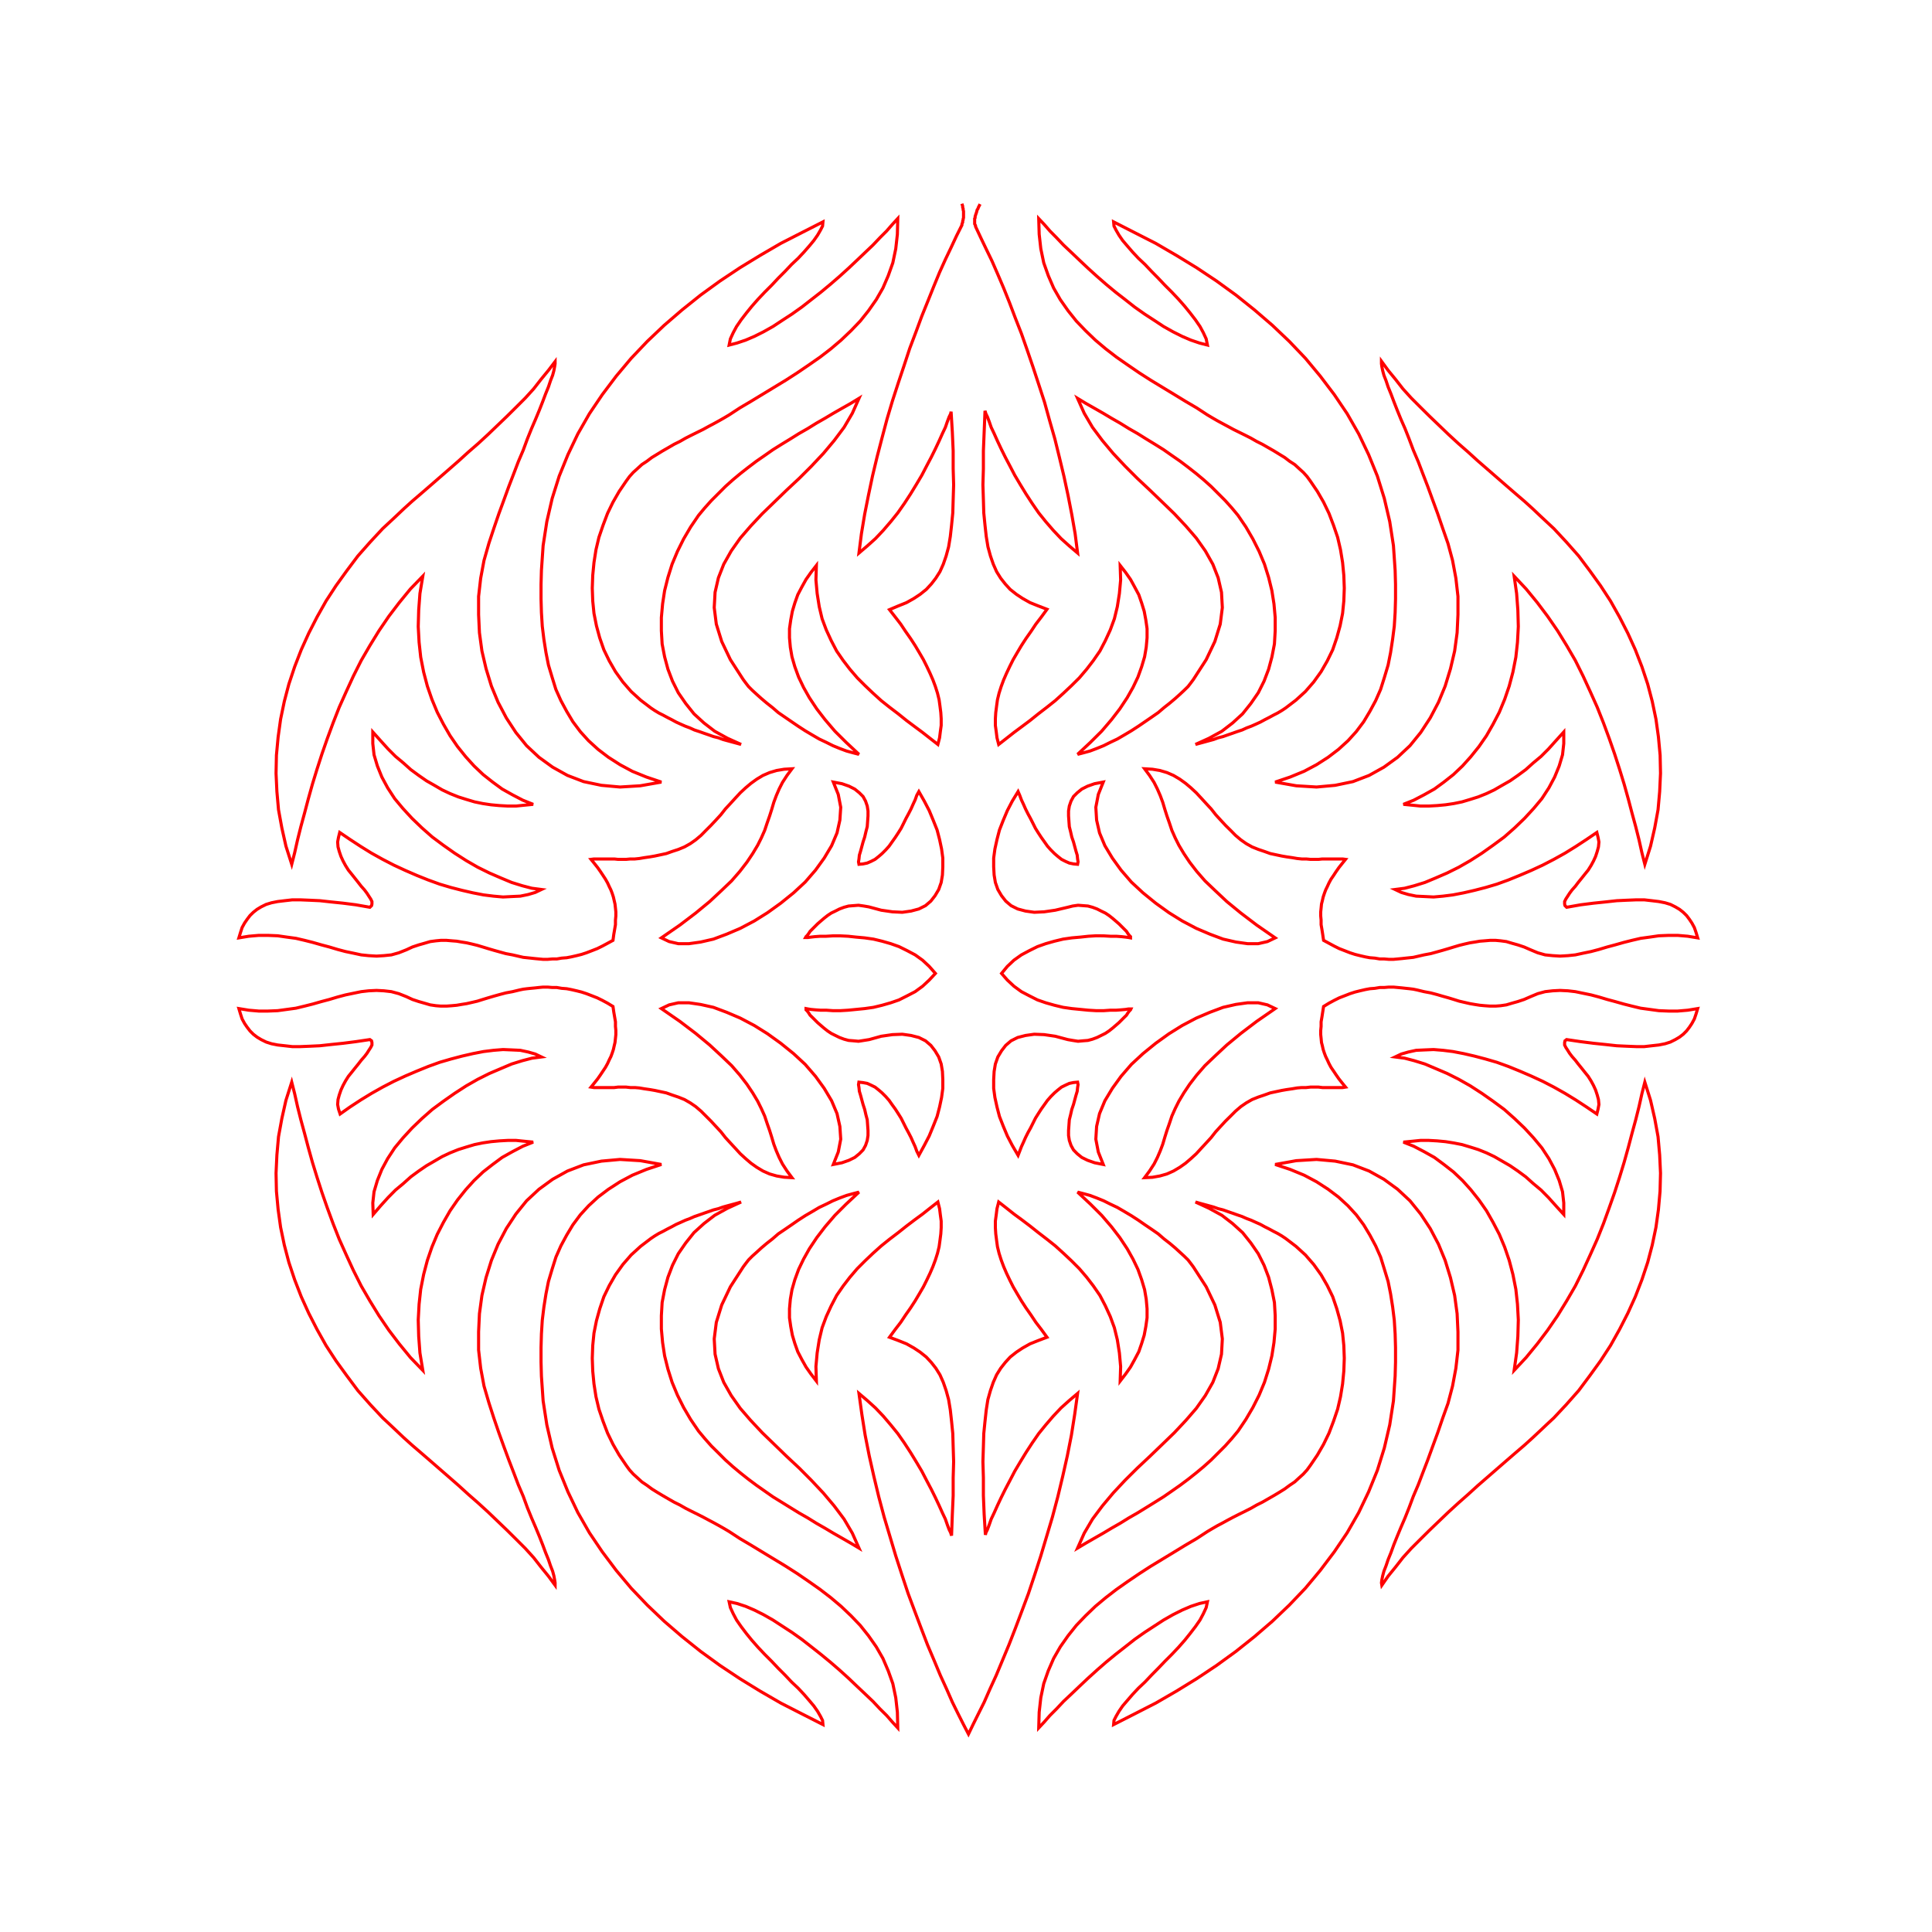<svg title='track' version='1.1' viewBox='-25 -25 250 250' xmlns='http://www.w3.org/2000/svg' class='svg-status'><g><path stroke='red' stroke-width='.4' fill='none' fill-rule='evenodd' linecap='round' d='M99.47,1.36 L99.52,1.52 L99.57,1.68 L99.57,1.84 L99.63,2.00 L99.63,2.16 L99.68,2.32 L99.68,2.48 L99.68,2.64 L99.68,2.80 L99.68,3.02 L99.68,3.18 L99.63,3.34 L99.63,3.44 L99.57,3.61 L99.57,3.77 L99.52,3.87 L99.47,4.03 L99.47,4.14 L99.41,4.25 L98.77,5.53 L98.07,7.03 L97.33,8.58 L96.58,10.24 L95.83,12.06 L95.08,13.93 L94.28,15.91 L93.53,17.94 L92.72,20.08 L91.98,22.33 L91.23,24.57 L90.48,26.88 L89.78,29.23 L89.14,31.64 L88.50,34.10 L87.91,36.56 L87.38,39.07 L86.89,41.53 L86.47,44.05 L86.15,46.56 L87.22,45.65 L88.29,44.69 L89.30,43.62 L90.26,42.50 L91.17,41.37 L92.03,40.14 L92.83,38.91 L93.58,37.68 L94.28,36.50 L94.92,35.27 L95.51,34.15 L96.04,33.08 L96.52,32.06 L96.95,31.10 L97.33,30.30 L97.59,29.55 L97.81,28.96 L98.02,28.53 L98.07,28.27 L98.23,30.89 L98.34,33.35 L98.34,35.65 L98.40,37.73 L98.34,39.66 L98.29,41.37 L98.13,42.98 L97.97,44.42 L97.75,45.76 L97.43,46.94 L97.06,48.01 L96.63,48.97 L96.09,49.82 L95.51,50.57 L94.86,51.27 L94.06,51.91 L93.26,52.44 L92.30,52.98 L91.23,53.41 L90.10,53.89 L90.85,54.85 L91.55,55.76 L92.19,56.72 L92.83,57.63 L93.42,58.54 L93.96,59.45 L94.49,60.36 L94.92,61.22 L95.35,62.13 L95.72,62.98 L96.04,63.84 L96.31,64.69 L96.52,65.55 L96.63,66.35 L96.74,67.21 L96.79,68.01 L96.79,68.87 L96.68,69.67 L96.58,70.47 L96.36,71.33 L95.40,70.58 L94.38,69.78 L93.37,69.03 L92.30,68.23 L91.23,67.37 L90.10,66.51 L89.03,65.66 L87.96,64.69 L86.95,63.73 L85.93,62.71 L84.97,61.59 L84.11,60.47 L83.26,59.24 L82.56,57.90 L81.92,56.51 L81.38,55.07 L81.01,53.51 L80.74,51.80 L80.58,50.04 L80.64,48.17 L79.94,49.07 L79.30,49.98 L78.76,50.95 L78.23,51.96 L77.85,53.03 L77.53,54.10 L77.32,55.23 L77.16,56.35 L77.16,57.53 L77.27,58.76 L77.48,59.99 L77.85,61.27 L78.34,62.61 L78.98,63.95 L79.73,65.28 L80.69,66.73 L81.76,68.12 L83.04,69.62 L84.49,71.06 L86.15,72.61 L85.34,72.40 L84.54,72.18 L83.68,71.86 L82.78,71.49 L81.92,71.06 L81.01,70.63 L80.10,70.10 L79.19,69.56 L78.28,68.97 L77.43,68.39 L76.57,67.80 L75.71,67.21 L74.97,66.57 L74.22,65.98 L73.52,65.39 L72.93,64.86 L72.34,64.32 L71.86,63.84 L71.49,63.36 L71.17,62.93 L69.51,60.36 L68.39,58.01 L67.69,55.76 L67.42,53.62 L67.53,51.64 L67.96,49.77 L68.65,48.01 L69.62,46.29 L70.79,44.63 L72.13,43.08 L73.63,41.48 L75.18,39.98 L76.78,38.43 L78.44,36.88 L79.99,35.33 L81.55,33.67 L82.94,32.01 L84.22,30.30 L85.29,28.48 L86.15,26.55 L85.08,27.20 L83.95,27.84 L82.83,28.48 L81.76,29.12 L80.64,29.76 L79.51,30.46 L78.39,31.10 L77.27,31.80 L76.14,32.49 L75.02,33.19 L73.95,33.94 L72.88,34.68 L71.81,35.49 L70.79,36.29 L69.83,37.09 L68.87,37.95 L67.96,38.86 L67.05,39.77 L66.19,40.73 L65.39,41.69 L64.37,43.19 L63.46,44.74 L62.66,46.35 L61.97,48.00 L61.43,49.72 L61.00,51.43 L60.74,53.14 L60.58,54.91 L60.58,56.62 L60.68,58.33 L61.00,59.99 L61.43,61.59 L62.02,63.14 L62.77,64.64 L63.73,66.03 L64.80,67.37 L66.09,68.55 L67.48,69.62 L69.13,70.53 L70.90,71.33 L70.31,71.17 L69.72,71.01 L69.13,70.85 L68.55,70.69 L67.96,70.47 L67.32,70.31 L66.73,70.10 L66.09,69.88 L65.50,69.67 L64.86,69.46 L64.27,69.19 L63.68,68.97 L63.09,68.71 L62.50,68.44 L61.91,68.12 L61.38,67.85 L60.79,67.53 L60.25,67.26 L59.72,66.94 L59.24,66.62 L57.90,65.60 L56.67,64.48 L55.60,63.25 L54.64,61.91 L53.84,60.52 L53.14,59.08 L52.60,57.53 L52.18,55.98 L51.86,54.37 L51.70,52.77 L51.64,51.11 L51.70,49.45 L51.86,47.79 L52.12,46.13 L52.50,44.53 L53.03,42.98 L53.62,41.42 L54.32,39.98 L55.12,38.59 L56.03,37.25 L56.46,36.66 L56.94,36.13 L57.47,35.65 L58.06,35.11 L58.70,34.69 L59.35,34.20 L60.04,33.78 L60.74,33.35 L61.49,32.92 L62.23,32.49 L62.98,32.12 L63.73,31.69 L64.48,31.31 L65.23,30.94 L65.98,30.57 L66.67,30.19 L67.37,29.82 L68.06,29.44 L68.71,29.07 L69.35,28.69 L70.74,27.78 L72.18,26.93 L73.68,26.02 L75.18,25.11 L76.68,24.20 L78.17,23.24 L79.67,22.22 L81.12,21.21 L82.51,20.14 L83.84,19.01 L85.13,17.78 L86.31,16.55 L87.38,15.21 L88.39,13.77 L89.25,12.27 L89.94,10.67 L90.53,9.01 L90.91,7.19 L91.12,5.32 L91.17,3.28 L90.48,4.03 L89.73,4.89 L88.87,5.75 L87.96,6.71 L86.95,7.67 L85.88,8.69 L84.81,9.70 L83.63,10.77 L82.45,11.79 L81.22,12.81 L79.99,13.77 L78.76,14.73 L77.48,15.64 L76.25,16.44 L75.02,17.25 L73.79,17.94 L72.61,18.53 L71.49,19.01 L70.36,19.39 L69.35,19.65 L69.51,18.85 L69.88,18.05 L70.31,17.25 L70.90,16.39 L71.60,15.48 L72.29,14.63 L73.09,13.72 L73.95,12.81 L74.86,11.90 L75.71,10.99 L76.57,10.13 L77.43,9.22 L78.28,8.42 L79.03,7.62 L79.73,6.82 L80.31,6.12 L80.80,5.42 L81.17,4.78 L81.44,4.25 L81.49,3.71 L78.76,5.10 L76.04,6.49 L73.36,8.05 L70.74,9.65 L68.17,11.36 L65.66,13.18 L63.25,15.11 L60.95,17.09 L58.76,19.17 L56.67,21.37 L54.74,23.67 L52.93,26.07 L51.27,28.53 L49.77,31.15 L48.49,33.83 L47.36,36.61 L46.45,39.50 L45.76,42.49 L45.28,45.60 L45.06,48.81 L45.01,50.63 L45.01,52.50 L45.06,54.26 L45.17,56.03 L45.38,57.74 L45.65,59.45 L45.97,61.06 L46.45,62.66 L46.93,64.21 L47.58,65.66 L48.33,67.05 L49.13,68.39 L50.09,69.67 L51.16,70.85 L52.39,71.97 L53.73,72.99 L55.23,73.95 L56.83,74.81 L58.65,75.55 L60.58,76.20 L57.85,76.68 L55.23,76.84 L52.82,76.62 L50.52,76.14 L48.43,75.34 L46.51,74.27 L44.74,72.99 L43.14,71.49 L41.75,69.78 L40.52,67.90 L39.45,65.87 L38.59,63.79 L37.90,61.54 L37.36,59.24 L37.04,56.88 L36.93,54.53 L36.93,52.18 L37.20,49.82 L37.63,47.52 L38.27,45.28 L38.91,43.35 L39.55,41.48 L40.20,39.71 L40.84,37.95 L41.48,36.29 L42.07,34.74 L42.71,33.24 L43.24,31.80 L43.78,30.46 L44.31,29.23 L44.80,28.05 L45.22,26.98 L45.60,25.97 L45.97,25.06 L46.24,24.25 L46.51,23.56 L46.67,22.97 L46.77,22.44 L46.83,22.06 L46.83,21.79 L45.97,22.92 L45.01,24.09 L44.05,25.32 L42.98,26.50 L41.80,27.68 L40.62,28.85 L39.39,30.03 L38.16,31.21 L36.88,32.39 L35.59,33.51 L34.36,34.63 L33.08,35.75 L31.85,36.82 L30.62,37.89 L29.44,38.91 L28.32,39.87 L27.25,40.84 L26.29,41.75 L25.38,42.60 L24.52,43.40 L22.92,45.12 L21.31,46.94 L19.87,48.86 L18.48,50.79 L17.19,52.77 L16.02,54.85 L14.95,56.94 L13.98,59.08 L13.13,61.27 L12.38,63.52 L11.79,65.76 L11.31,68.06 L10.99,70.37 L10.77,72.72 L10.72,75.07 L10.83,77.43 L11.04,79.78 L11.47,82.13 L12.00,84.49 L12.75,86.84 L13.13,85.34 L13.50,83.69 L13.93,81.97 L14.41,80.21 L14.89,78.39 L15.43,76.46 L16.02,74.54 L16.66,72.56 L17.35,70.58 L18.10,68.55 L18.90,66.51 L19.81,64.48 L20.72,62.50 L21.74,60.47 L22.86,58.54 L24.04,56.62 L25.32,54.74 L26.66,52.98 L28.11,51.21 L29.71,49.56 L29.34,51.80 L29.18,53.94 L29.12,56.08 L29.23,58.11 L29.44,60.04 L29.82,61.97 L30.30,63.79 L30.89,65.50 L31.58,67.16 L32.38,68.71 L33.24,70.20 L34.20,71.60 L35.27,72.93 L36.34,74.11 L37.52,75.23 L38.75,76.20 L39.98,77.10 L41.32,77.85 L42.66,78.55 L43.99,79.08 L42.87,79.19 L41.80,79.30 L40.68,79.30 L39.61,79.24 L38.54,79.14 L37.47,78.98 L36.40,78.76 L35.33,78.44 L34.31,78.12 L33.24,77.69 L32.22,77.21 L31.21,76.62 L30.19,76.04 L29.18,75.34 L28.16,74.59 L27.20,73.73 L26.18,72.88 L25.22,71.92 L24.25,70.85 L23.24,69.72 L23.24,71.22 L23.40,72.67 L23.83,74.11 L24.41,75.55 L25.16,76.94 L26.07,78.34 L27.14,79.62 L28.32,80.90 L29.60,82.13 L30.94,83.31 L32.38,84.38 L33.83,85.40 L35.33,86.36 L36.82,87.22 L38.32,87.96 L39.82,88.61 L41.21,89.19 L42.60,89.62 L43.83,89.94 L45.06,90.10 L44.26,90.48 L43.35,90.75 L42.33,90.96 L41.26,91.01 L40.09,91.07 L38.86,90.96 L37.57,90.80 L36.18,90.53 L34.79,90.21 L33.35,89.84 L31.90,89.41 L30.41,88.87 L28.96,88.29 L27.46,87.64 L25.97,86.95 L24.52,86.20 L23.08,85.40 L21.69,84.54 L20.30,83.63 L18.96,82.72 L18.80,83.36 L18.69,83.95 L18.74,84.59 L18.90,85.18 L19.12,85.82 L19.39,86.41 L19.71,87.00 L20.08,87.59 L20.51,88.12 L20.94,88.66 L21.36,89.19 L21.74,89.68 L22.17,90.16 L22.49,90.59 L22.76,91.01 L22.97,91.33 L23.13,91.66 L23.13,91.98 L23.08,92.19 L22.86,92.40 L21.04,92.08 L19.39,91.87 L17.84,91.71 L16.39,91.55 L15.11,91.49 L13.88,91.44 L12.81,91.44 L11.84,91.55 L10.93,91.66 L10.13,91.82 L9.44,92.03 L8.79,92.35 L8.26,92.67 L7.78,93.05 L7.35,93.47 L6.98,93.96 L6.65,94.44 L6.33,95.02 L6.12,95.67 L5.91,96.36 L7.19,96.15 L8.47,96.04 L9.70,96.04 L10.93,96.09 L12.11,96.26 L13.29,96.42 L14.41,96.68 L15.48,96.95 L16.60,97.27 L17.62,97.54 L18.69,97.86 L19.71,98.13 L20.72,98.34 L21.74,98.56 L22.70,98.66 L23.72,98.72 L24.68,98.66 L25.65,98.56 L26.61,98.29 L27.57,97.91 L28.37,97.54 L29.18,97.27 L29.92,97.06 L30.67,96.84 L31.42,96.74 L32.06,96.68 L32.76,96.68 L33.45,96.74 L34.10,96.79 L34.74,96.90 L35.38,97.00 L36.08,97.16 L36.77,97.33 L37.47,97.54 L38.16,97.75 L38.91,97.97 L39.66,98.18 L40.46,98.40 L41.32,98.56 L42.23,98.77 L42.71,98.88 L43.19,98.93 L43.67,98.98 L44.21,99.04 L44.74,99.09 L45.28,99.14 L45.86,99.14 L46.45,99.09 L47.04,99.09 L47.68,98.98 L48.33,98.93 L48.91,98.82 L49.61,98.66 L50.25,98.50 L50.89,98.29 L51.59,98.02 L52.28,97.75 L52.93,97.43 L53.62,97.06 L54.32,96.68 L54.42,95.93 L54.53,95.29 L54.64,94.65 L54.64,94.06 L54.69,93.53 L54.69,92.99 L54.64,92.51 L54.58,91.98 L54.48,91.55 L54.37,91.07 L54.21,90.58 L54.05,90.16 L53.84,89.73 L53.62,89.25 L53.35,88.77 L53.03,88.28 L52.71,87.80 L52.34,87.27 L51.91,86.73 L51.48,86.20 L51.86,86.15 L52.23,86.15 L52.66,86.15 L53.09,86.15 L53.51,86.15 L54.00,86.15 L54.48,86.15 L54.96,86.20 L55.49,86.20 L56.03,86.20 L56.56,86.15 L57.15,86.15 L57.74,86.09 L58.38,85.98 L59.08,85.88 L59.72,85.77 L60.47,85.61 L61.22,85.45 L61.97,85.18 L62.77,84.92 L63.57,84.59 L64.32,84.17 L65.02,83.68 L65.71,83.10 L66.35,82.45 L66.99,81.81 L67.64,81.12 L68.28,80.42 L68.87,79.67 L69.51,78.98 L70.15,78.28 L70.79,77.59 L71.49,76.94 L72.18,76.36 L72.93,75.82 L73.73,75.34 L74.59,74.97 L75.50,74.70 L76.46,74.54 L77.48,74.48 L76.84,75.34 L76.25,76.25 L75.82,77.10 L75.45,77.96 L75.13,78.82 L74.86,79.73 L74.59,80.58 L74.27,81.49 L73.95,82.45 L73.52,83.42 L73.04,84.38 L72.40,85.45 L71.65,86.57 L70.74,87.75 L69.67,88.98 L68.33,90.26 L66.83,91.66 L65.02,93.15 L62.98,94.70 L60.58,96.36 L61.59,96.84 L62.77,97.11 L64.16,97.11 L65.66,96.90 L67.32,96.52 L69.03,95.88 L70.79,95.13 L72.61,94.17 L74.32,93.10 L76.03,91.87 L77.69,90.53 L79.19,89.14 L80.53,87.59 L81.65,86.04 L82.61,84.43 L83.31,82.78 L83.68,81.12 L83.79,79.46 L83.47,77.80 L82.83,76.20 L83.95,76.41 L84.86,76.73 L85.61,77.11 L86.20,77.59 L86.68,78.07 L87.00,78.66 L87.22,79.30 L87.32,79.94 L87.32,80.58 L87.27,81.28 L87.22,81.97 L87.05,82.62 L86.89,83.31 L86.68,83.95 L86.52,84.54 L86.36,85.13 L86.20,85.66 L86.15,86.15 L86.09,86.52 L86.15,86.84 L86.68,86.79 L87.21,86.68 L87.70,86.47 L88.23,86.20 L88.71,85.82 L89.14,85.45 L89.62,84.97 L90.05,84.49 L90.43,83.95 L90.85,83.36 L91.23,82.78 L91.60,82.19 L91.92,81.55 L92.24,80.90 L92.56,80.31 L92.89,79.67 L93.15,79.08 L93.42,78.50 L93.63,77.91 L93.90,77.43 L94.60,78.66 L95.24,79.89 L95.77,81.17 L96.26,82.40 L96.58,83.63 L96.84,84.86 L97.00,86.04 L97.00,87.16 L96.95,88.23 L96.79,89.19 L96.47,90.10 L95.99,90.91 L95.45,91.60 L94.76,92.19 L93.90,92.62 L92.89,92.89 L91.76,93.05 L90.48,92.99 L89.03,92.78 L87.43,92.35 L86.79,92.24 L86.09,92.14 L85.45,92.19 L84.81,92.24 L84.22,92.40 L83.63,92.62 L83.10,92.89 L82.56,93.15 L82.08,93.47 L81.60,93.85 L81.17,94.22 L80.80,94.54 L80.42,94.92 L80.10,95.24 L79.83,95.51 L79.62,95.83 L79.46,96.04 L79.30,96.20 L79.24,96.31 L79.57,96.31 L79.94,96.26 L80.47,96.20 L81.17,96.15 L81.92,96.15 L82.78,96.10 L83.74,96.10 L84.75,96.15 L85.77,96.26 L86.89,96.36 L88.02,96.52 L89.14,96.79 L90.26,97.11 L91.33,97.49 L92.40,98.02 L93.42,98.56 L94.38,99.25 L95.24,100.05 L96.04,100.96 L95.24,101.82 L94.38,102.62 L93.42,103.32 L92.40,103.85 L91.33,104.39 L90.26,104.76 L89.14,105.08 L88.02,105.35 L86.89,105.51 L85.77,105.62 L84.75,105.72 L83.74,105.78 L82.78,105.78 L81.92,105.72 L81.17,105.72 L80.47,105.67 L79.94,105.62 L79.57,105.56 L79.30,105.51 L79.30,105.67 L79.46,105.83 L79.62,106.04 L79.83,106.37 L80.10,106.63 L80.42,106.95 L80.80,107.33 L81.17,107.65 L81.60,108.02 L82.08,108.40 L82.56,108.72 L83.10,108.99 L83.63,109.25 L84.22,109.47 L84.81,109.63 L85.45,109.68 L86.09,109.74 L86.79,109.63 L87.48,109.52 L89.03,109.09 L90.48,108.88 L91.76,108.83 L92.89,108.99 L93.90,109.25 L94.76,109.68 L95.45,110.27 L95.99,110.97 L96.47,111.77 L96.79,112.68 L96.95,113.64 L97.00,114.71 L97.00,115.83 L96.84,117.01 L96.58,118.24 L96.26,119.47 L95.77,120.70 L95.24,121.99 L94.60,123.22 L93.90,124.50 L93.63,123.96 L93.42,123.38 L93.15,122.79 L92.89,122.20 L92.56,121.56 L92.24,120.97 L91.92,120.33 L91.60,119.69 L91.23,119.10 L90.85,118.51 L90.42,117.92 L90.05,117.39 L89.62,116.90 L89.14,116.42 L88.71,116.05 L88.23,115.67 L87.70,115.41 L87.22,115.19 L86.68,115.09 L86.14,115.03 L86.09,115.35 L86.15,115.73 L86.20,116.21 L86.36,116.74 L86.52,117.33 L86.68,117.92 L86.89,118.56 L87.05,119.26 L87.22,119.90 L87.27,120.59 L87.32,121.29 L87.32,121.93 L87.22,122.57 L87.00,123.22 L86.68,123.80 L86.20,124.29 L85.61,124.77 L84.86,125.14 L83.95,125.46 L82.83,125.68 L83.47,124.07 L83.79,122.41 L83.68,120.76 L83.31,119.10 L82.61,117.44 L81.65,115.83 L80.53,114.28 L79.19,112.73 L77.69,111.34 L76.03,110.00 L74.32,108.77 L72.61,107.70 L70.79,106.74 L69.03,105.99 L67.32,105.35 L65.66,104.98 L64.16,104.76 L62.77,104.76 L61.59,105.03 L60.58,105.51 L62.98,107.17 L65.02,108.72 L66.83,110.22 L68.33,111.61 L69.67,112.89 L70.74,114.12 L71.65,115.30 L72.40,116.42 L73.04,117.49 L73.52,118.46 L73.95,119.42 L74.27,120.38 L74.59,121.29 L74.86,122.15 L75.13,123.06 L75.45,123.91 L75.82,124.77 L76.25,125.62 L76.84,126.53 L77.48,127.39 L76.46,127.33 L75.50,127.17 L74.59,126.91 L73.73,126.53 L72.93,126.05 L72.18,125.52 L71.49,124.93 L70.79,124.29 L70.15,123.59 L69.51,122.90 L68.87,122.20 L68.28,121.45 L67.64,120.76 L66.99,120.06 L66.35,119.42 L65.71,118.78 L65.02,118.19 L64.32,117.71 L63.57,117.28 L62.77,116.96 L61.97,116.69 L61.22,116.42 L60.47,116.26 L59.72,116.10 L59.08,115.99 L58.38,115.89 L57.74,115.78 L57.15,115.73 L56.56,115.73 L56.03,115.67 L55.49,115.67 L54.96,115.67 L54.48,115.73 L54.00,115.73 L53.51,115.73 L53.09,115.73 L52.66,115.73 L52.23,115.73 L51.86,115.73 L51.48,115.67 L51.91,115.14 L52.34,114.60 L52.71,114.07 L53.03,113.59 L53.35,113.11 L53.62,112.62 L53.84,112.14 L54.05,111.72 L54.21,111.29 L54.37,110.81 L54.48,110.32 L54.58,109.90 L54.64,109.36 L54.69,108.88 L54.69,108.34 L54.64,107.81 L54.64,107.22 L54.53,106.58 L54.42,105.94 L54.32,105.24 L53.62,104.81 L52.93,104.44 L52.28,104.12 L51.59,103.85 L50.89,103.58 L50.25,103.37 L49.61,103.21 L48.91,103.05 L48.33,102.94 L47.68,102.89 L47.04,102.78 L46.45,102.78 L45.86,102.73 L45.28,102.73 L44.74,102.78 L44.21,102.84 L43.67,102.89 L43.19,102.94 L42.71,103.00 L42.23,103.10 L41.32,103.32 L40.46,103.48 L39.66,103.69 L38.91,103.90 L38.16,104.12 L37.47,104.33 L36.77,104.55 L36.08,104.71 L35.38,104.87 L34.74,104.97 L34.10,105.08 L33.45,105.14 L32.76,105.19 L32.06,105.19 L31.42,105.14 L30.67,105.03 L29.92,104.81 L29.18,104.60 L28.37,104.33 L27.57,103.96 L26.61,103.58 L25.64,103.32 L24.68,103.21 L23.72,103.16 L22.70,103.21 L21.74,103.32 L20.72,103.53 L19.71,103.74 L18.69,104.01 L17.62,104.33 L16.60,104.60 L15.48,104.92 L14.41,105.19 L13.29,105.46 L12.11,105.62 L10.93,105.78 L9.70,105.83 L8.47,105.83 L7.19,105.72 L5.91,105.51 L6.12,106.21 L6.33,106.85 L6.65,107.44 L6.98,107.92 L7.35,108.40 L7.78,108.83 L8.26,109.20 L8.79,109.52 L9.44,109.84 L10.13,110.06 L10.93,110.22 L11.84,110.32 L12.81,110.43 L13.88,110.43 L15.11,110.38 L16.39,110.32 L17.84,110.16 L19.39,110.00 L21.04,109.79 L22.86,109.52 L23.08,109.68 L23.13,109.90 L23.13,110.22 L22.97,110.54 L22.76,110.86 L22.49,111.29 L22.17,111.71 L21.74,112.20 L21.37,112.68 L20.94,113.21 L20.51,113.75 L20.08,114.28 L19.71,114.87 L19.39,115.46 L19.12,116.05 L18.90,116.69 L18.74,117.28 L18.69,117.92 L18.80,118.51 L19.01,119.15 L20.30,118.24 L21.69,117.33 L23.08,116.48 L24.52,115.67 L25.97,114.92 L27.46,114.23 L28.96,113.59 L30.41,113.00 L31.90,112.46 L33.35,112.04 L34.79,111.66 L36.18,111.34 L37.57,111.07 L38.86,110.91 L40.09,110.81 L41.26,110.86 L42.33,110.91 L43.35,111.13 L44.26,111.39 L45.06,111.77 L43.83,111.93 L42.60,112.25 L41.21,112.68 L39.82,113.27 L38.32,113.91 L36.82,114.66 L35.33,115.51 L33.83,116.48 L32.39,117.49 L30.94,118.56 L29.60,119.74 L28.32,120.97 L27.14,122.25 L26.07,123.54 L25.16,124.93 L24.41,126.32 L23.83,127.76 L23.40,129.21 L23.24,130.65 L23.29,132.15 L24.25,131.03 L25.22,129.96 L26.18,128.99 L27.20,128.14 L28.16,127.28 L29.18,126.53 L30.19,125.84 L31.21,125.25 L32.22,124.66 L33.24,124.18 L34.31,123.75 L35.33,123.43 L36.40,123.11 L37.47,122.89 L38.54,122.73 L39.61,122.63 L40.68,122.57 L41.80,122.57 L42.87,122.68 L43.99,122.79 L42.66,123.32 L41.32,124.02 L39.98,124.77 L38.75,125.68 L37.52,126.64 L36.34,127.76 L35.27,128.94 L34.20,130.28 L33.24,131.67 L32.38,133.17 L31.58,134.72 L30.89,136.37 L30.30,138.09 L29.82,139.91 L29.44,141.83 L29.23,143.76 L29.12,145.79 L29.18,147.93 L29.34,150.07 L29.71,152.32 L28.11,150.66 L26.66,148.89 L25.32,147.13 L24.04,145.25 L22.86,143.33 L21.74,141.40 L20.72,139.37 L19.81,137.39 L18.90,135.36 L18.10,133.33 L17.35,131.29 L16.66,129.31 L16.02,127.33 L15.43,125.41 L14.89,123.48 L14.41,121.66 L13.93,119.90 L13.50,118.19 L13.13,116.53 L12.75,115.03 L12.00,117.38 L11.47,119.74 L11.04,122.09 L10.83,124.45 L10.72,126.80 L10.77,129.15 L10.99,131.51 L11.31,133.81 L11.79,136.11 L12.38,138.35 L13.13,140.60 L13.98,142.79 L14.95,144.93 L16.02,147.02 L17.19,149.11 L18.48,151.09 L19.87,153.01 L21.31,154.94 L22.92,156.76 L24.52,158.47 L25.38,159.27 L26.29,160.13 L27.25,161.04 L28.32,162.00 L29.44,162.96 L30.62,163.98 L31.85,165.05 L33.08,166.12 L34.36,167.24 L35.59,168.36 L36.88,169.49 L38.16,170.66 L39.39,171.84 L40.62,173.02 L41.80,174.19 L42.98,175.37 L44.05,176.55 L45.01,177.78 L45.97,178.96 L46.83,180.13 L46.83,179.81 L46.77,179.44 L46.67,178.90 L46.51,178.31 L46.24,177.62 L45.97,176.82 L45.60,175.91 L45.22,174.89 L44.80,173.82 L44.31,172.64 L43.78,171.41 L43.24,170.08 L42.71,168.63 L42.07,167.13 L41.48,165.58 L40.84,163.92 L40.19,162.16 L39.55,160.39 L38.91,158.52 L38.27,156.54 L37.63,154.35 L37.20,152.05 L36.93,149.69 L36.93,147.34 L37.04,144.99 L37.36,142.63 L37.89,140.33 L38.59,138.09 L39.45,136.00 L40.52,133.97 L41.75,132.10 L43.14,130.38 L44.74,128.89 L46.51,127.60 L48.43,126.53 L50.52,125.73 L52.82,125.25 L55.23,125.03 L57.85,125.19 L60.58,125.68 L58.65,126.32 L56.83,127.07 L55.23,127.92 L53.73,128.89 L52.39,129.90 L51.16,131.03 L50.09,132.20 L49.13,133.49 L48.33,134.82 L47.58,136.21 L46.94,137.66 L46.45,139.21 L45.97,140.82 L45.65,142.42 L45.38,144.13 L45.17,145.84 L45.06,147.61 L45.01,149.37 L45.01,151.25 L45.06,153.07 L45.28,156.27 L45.76,159.38 L46.45,162.37 L47.36,165.26 L48.49,168.04 L49.77,170.72 L51.27,173.34 L52.93,175.80 L54.74,178.21 L56.67,180.51 L58.76,182.70 L60.95,184.79 L63.25,186.77 L65.66,188.69 L68.17,190.51 L70.74,192.22 L73.36,193.83 L76.04,195.38 L78.76,196.77 L81.49,198.16 L81.44,197.63 L81.17,197.09 L80.80,196.45 L80.31,195.75 L79.73,195.06 L79.03,194.25 L78.28,193.45 L77.43,192.65 L76.57,191.74 L75.71,190.88 L74.86,189.98 L73.95,189.07 L73.09,188.16 L72.29,187.25 L71.59,186.39 L70.90,185.48 L70.31,184.63 L69.88,183.82 L69.51,183.02 L69.35,182.27 L70.36,182.49 L71.49,182.86 L72.61,183.34 L73.79,183.93 L75.02,184.63 L76.25,185.43 L77.48,186.23 L78.76,187.14 L79.99,188.10 L81.22,189.07 L82.45,190.08 L83.63,191.10 L84.81,192.17 L85.88,193.19 L86.95,194.20 L87.96,195.16 L88.87,196.13 L89.73,196.98 L90.48,197.84 L91.17,198.59 L91.12,196.55 L90.91,194.68 L90.53,192.86 L89.94,191.21 L89.25,189.60 L88.39,188.10 L87.38,186.66 L86.31,185.32 L85.13,184.09 L83.84,182.86 L82.51,181.74 L81.12,180.67 L79.67,179.65 L78.18,178.63 L76.68,177.67 L75.18,176.76 L73.68,175.85 L72.18,174.94 L70.74,174.09 L69.35,173.18 L68.71,172.80 L68.06,172.43 L67.37,172.05 L66.67,171.68 L65.98,171.31 L65.23,170.93 L64.48,170.56 L63.73,170.18 L62.98,169.75 L62.23,169.38 L61.48,168.95 L60.74,168.52 L60.04,168.10 L59.35,167.67 L58.70,167.19 L58.06,166.76 L57.47,166.22 L56.94,165.74 L56.46,165.21 L56.03,164.62 L55.12,163.28 L54.32,161.89 L53.62,160.45 L53.03,158.90 L52.50,157.34 L52.12,155.74 L51.86,154.08 L51.70,152.42 L51.64,150.76 L51.70,149.11 L51.86,147.50 L52.18,145.90 L52.61,144.35 L53.14,142.79 L53.84,141.35 L54.64,139.96 L55.60,138.62 L56.67,137.39 L57.90,136.27 L59.24,135.25 L59.72,134.93 L60.25,134.61 L60.79,134.34 L61.38,134.02 L61.91,133.75 L62.50,133.43 L63.09,133.17 L63.68,132.90 L64.27,132.68 L64.86,132.42 L65.50,132.20 L66.09,131.99 L66.73,131.77 L67.32,131.56 L67.96,131.40 L68.55,131.19 L69.13,131.03 L69.72,130.87 L70.31,130.71 L70.90,130.54 L69.13,131.35 L67.48,132.26 L66.09,133.33 L64.80,134.50 L63.73,135.84 L62.77,137.23 L62.02,138.73 L61.43,140.28 L61.00,141.88 L60.68,143.54 L60.58,145.25 L60.58,146.97 L60.74,148.73 L61.00,150.44 L61.43,152.16 L61.97,153.87 L62.66,155.53 L63.46,157.13 L64.37,158.68 L65.39,160.18 L66.19,161.14 L67.05,162.11 L67.96,163.01 L68.87,163.92 L69.83,164.78 L70.79,165.58 L71.81,166.39 L72.88,167.19 L73.95,167.94 L75.02,168.69 L76.14,169.38 L77.27,170.08 L78.39,170.77 L79.51,171.41 L80.64,172.11 L81.76,172.75 L82.83,173.39 L83.95,174.03 L85.08,174.68 L86.15,175.32 L85.29,173.39 L84.22,171.57 L82.94,169.86 L81.54,168.20 L79.99,166.55 L78.44,164.99 L76.78,163.44 L75.18,161.89 L73.63,160.39 L72.13,158.79 L70.79,157.24 L69.62,155.58 L68.65,153.87 L67.96,152.10 L67.53,150.23 L67.42,148.25 L67.69,146.11 L68.39,143.86 L69.51,141.51 L71.17,138.94 L71.49,138.51 L71.86,138.03 L72.34,137.55 L72.93,137.02 L73.52,136.48 L74.22,135.89 L74.96,135.31 L75.71,134.66 L76.57,134.08 L77.43,133.49 L78.28,132.90 L79.19,132.31 L80.10,131.78 L81.01,131.24 L81.92,130.81 L82.78,130.38 L83.68,130.01 L84.54,129.69 L85.34,129.47 L86.15,129.26 L84.49,130.81 L83.04,132.26 L81.76,133.75 L80.69,135.15 L79.73,136.59 L78.98,137.93 L78.34,139.26 L77.85,140.60 L77.48,141.89 L77.27,143.12 L77.16,144.35 L77.16,145.52 L77.32,146.65 L77.53,147.77 L77.85,148.84 L78.23,149.91 L78.76,150.93 L79.30,151.89 L79.94,152.80 L80.64,153.71 L80.58,151.83 L80.74,150.07 L81.01,148.36 L81.38,146.81 L81.92,145.36 L82.56,143.97 L83.26,142.63 L84.11,141.40 L84.97,140.28 L85.93,139.16 L86.95,138.14 L87.96,137.18 L89.03,136.22 L90.10,135.36 L91.23,134.50 L92.30,133.65 L93.37,132.84 L94.38,132.10 L95.40,131.29 L96.36,130.54 L96.58,131.40 L96.68,132.20 L96.79,133.01 L96.79,133.86 L96.74,134.66 L96.63,135.52 L96.52,136.32 L96.31,137.18 L96.04,138.03 L95.72,138.89 L95.35,139.75 L94.92,140.65 L94.49,141.51 L93.96,142.42 L93.42,143.33 L92.83,144.24 L92.19,145.15 L91.55,146.11 L90.85,147.02 L90.10,148.04 L91.23,148.46 L92.30,148.89 L93.26,149.43 L94.06,149.96 L94.86,150.60 L95.51,151.30 L96.10,152.05 L96.63,152.90 L97.06,153.87 L97.43,154.94 L97.75,156.11 L97.97,157.45 L98.13,158.90 L98.29,160.50 L98.34,162.21 L98.40,164.14 L98.34,166.22 L98.34,168.52 L98.23,170.99 L98.13,173.71 L98.02,173.34 L97.81,172.91 L97.59,172.32 L97.33,171.57 L96.95,170.77 L96.52,169.81 L96.04,168.79 L95.51,167.72 L94.92,166.60 L94.28,165.37 L93.58,164.19 L92.83,162.96 L92.03,161.73 L91.17,160.50 L90.26,159.38 L89.30,158.25 L88.28,157.18 L87.22,156.22 L86.15,155.31 L86.52,157.99 L86.95,160.71 L87.48,163.39 L88.07,166.01 L88.71,168.68 L89.41,171.31 L90.16,173.82 L90.91,176.33 L91.71,178.79 L92.51,181.20 L93.37,183.50 L94.22,185.75 L95.02,187.84 L95.88,189.87 L96.68,191.79 L97.49,193.56 L98.24,195.27 L98.98,196.77 L99.68,198.16 L100.32,199.39 L100.91,198.16 L101.60,196.77 L102.35,195.27 L103.10,193.56 L103.91,191.79 L104.71,189.87 L105.56,187.83 L106.37,185.75 L107.22,183.50 L108.08,181.20 L108.88,178.80 L109.68,176.33 L110.43,173.82 L111.18,171.31 L111.88,168.68 L112.52,166.01 L113.11,163.39 L113.64,160.71 L114.07,157.99 L114.44,155.31 L113.37,156.22 L112.30,157.18 L111.29,158.25 L110.32,159.38 L109.41,160.50 L108.56,161.73 L107.76,162.96 L107.01,164.19 L106.31,165.37 L105.67,166.60 L105.08,167.72 L104.55,168.79 L104.07,169.81 L103.64,170.77 L103.26,171.57 L103.00,172.32 L102.78,172.91 L102.57,173.34 L102.51,173.61 L102.35,170.98 L102.25,168.52 L102.25,166.22 L102.19,164.14 L102.25,162.21 L102.30,160.50 L102.46,158.90 L102.62,157.45 L102.83,156.11 L103.16,154.94 L103.53,153.87 L103.96,152.90 L104.49,152.05 L105.08,151.30 L105.72,150.60 L106.53,149.96 L107.33,149.43 L108.29,148.89 L109.36,148.46 L110.48,148.04 L109.74,147.02 L109.04,146.11 L108.40,145.15 L107.76,144.24 L107.17,143.33 L106.63,142.42 L106.10,141.51 L105.67,140.65 L105.24,139.75 L104.87,138.89 L104.55,138.03 L104.28,137.18 L104.07,136.32 L103.96,135.52 L103.85,134.66 L103.80,133.86 L103.80,133.01 L103.91,132.20 L104.01,131.40 L104.23,130.54 L105.19,131.29 L106.21,132.10 L107.22,132.84 L108.29,133.65 L109.36,134.50 L110.48,135.36 L111.55,136.21 L112.62,137.18 L113.64,138.14 L114.66,139.16 L115.62,140.28 L116.48,141.40 L117.33,142.63 L118.03,143.97 L118.67,145.36 L119.20,146.81 L119.58,148.36 L119.85,150.07 L120.01,151.84 L119.95,153.71 L120.65,152.80 L121.29,151.89 L121.82,150.93 L122.36,149.91 L122.73,148.84 L123.06,147.77 L123.27,146.65 L123.43,145.52 L123.43,144.35 L123.32,143.11 L123.11,141.88 L122.73,140.60 L122.25,139.26 L121.61,137.93 L120.86,136.59 L119.90,135.14 L118.83,133.75 L117.55,132.26 L116.10,130.81 L114.44,129.26 L115.25,129.47 L116.05,129.69 L116.90,130.01 L117.81,130.38 L118.67,130.81 L119.58,131.24 L120.49,131.77 L121.40,132.31 L122.31,132.90 L123.16,133.49 L124.02,134.07 L124.87,134.66 L125.62,135.31 L126.37,135.89 L127.07,136.48 L127.66,137.02 L128.24,137.55 L128.73,138.03 L129.10,138.51 L129.42,138.94 L131.08,141.51 L132.20,143.86 L132.90,146.11 L133.17,148.25 L133.06,150.23 L132.63,152.10 L131.94,153.87 L130.97,155.58 L129.80,157.24 L128.46,158.79 L126.96,160.39 L125.41,161.89 L123.80,163.44 L122.15,164.99 L120.59,166.54 L119.04,168.20 L117.65,169.86 L116.37,171.57 L115.30,173.39 L114.44,175.32 L115.51,174.68 L116.64,174.03 L117.76,173.39 L118.83,172.75 L119.95,172.11 L121.08,171.41 L122.20,170.77 L123.32,170.08 L124.45,169.38 L125.57,168.68 L126.64,167.94 L127.71,167.19 L128.78,166.39 L129.80,165.58 L130.76,164.78 L131.72,163.92 L132.63,163.01 L133.54,162.10 L134.40,161.14 L135.20,160.18 L136.21,158.68 L137.12,157.13 L137.93,155.53 L138.62,153.87 L139.16,152.16 L139.58,150.44 L139.85,148.73 L140.01,146.97 L140.01,145.25 L139.91,143.54 L139.58,141.89 L139.16,140.28 L138.57,138.73 L137.82,137.23 L136.86,135.84 L135.79,134.50 L134.50,133.33 L133.11,132.26 L131.45,131.35 L129.69,130.54 L130.28,130.71 L130.87,130.87 L131.45,131.03 L132.04,131.19 L132.63,131.40 L133.27,131.56 L133.86,131.77 L134.50,131.99 L135.09,132.20 L135.73,132.42 L136.32,132.68 L136.91,132.90 L137.50,133.17 L138.09,133.43 L138.67,133.75 L139.21,134.02 L139.80,134.34 L140.33,134.61 L140.87,134.93 L141.35,135.25 L142.69,136.27 L143.92,137.39 L144.99,138.62 L145.95,139.96 L146.75,141.35 L147.45,142.79 L147.98,144.35 L148.41,145.90 L148.73,147.50 L148.89,149.11 L148.95,150.76 L148.89,152.42 L148.73,154.08 L148.46,155.74 L148.09,157.34 L147.56,158.90 L146.97,160.45 L146.27,161.89 L145.47,163.28 L144.56,164.62 L144.13,165.21 L143.65,165.74 L143.12,166.22 L142.53,166.76 L141.89,167.19 L141.24,167.67 L140.55,168.10 L139.85,168.52 L139.10,168.95 L138.35,169.38 L137.61,169.75 L136.86,170.18 L136.11,170.56 L135.36,170.93 L134.61,171.31 L133.91,171.68 L133.22,172.06 L132.52,172.43 L131.88,172.80 L131.24,173.18 L129.85,174.09 L128.40,174.94 L126.91,175.85 L125.41,176.76 L123.91,177.67 L122.41,178.64 L120.92,179.65 L119.47,180.67 L118.08,181.74 L116.74,182.86 L115.46,184.09 L114.28,185.32 L113.21,186.66 L112.20,188.10 L111.34,189.60 L110.64,191.21 L110.06,192.86 L109.68,194.68 L109.47,196.55 L109.41,198.59 L110.11,197.84 L110.86,196.98 L111.71,196.13 L112.62,195.16 L113.64,194.20 L114.71,193.18 L115.78,192.17 L116.96,191.10 L118.13,190.08 L119.36,189.07 L120.60,188.10 L121.82,187.14 L123.11,186.23 L124.34,185.43 L125.57,184.63 L126.80,183.93 L127.98,183.34 L129.10,182.86 L130.22,182.49 L131.24,182.27 L131.08,183.02 L130.71,183.82 L130.28,184.63 L129.69,185.48 L128.99,186.39 L128.30,187.25 L127.50,188.16 L126.64,189.07 L125.73,189.98 L124.87,190.88 L124.02,191.74 L123.16,192.65 L122.31,193.45 L121.56,194.25 L120.86,195.06 L120.27,195.75 L119.79,196.45 L119.42,197.09 L119.15,197.62 L119.10,198.16 L121.83,196.77 L124.55,195.38 L127.23,193.83 L129.85,192.22 L132.42,190.51 L134.93,188.69 L137.34,186.77 L139.64,184.79 L141.83,182.70 L143.92,180.51 L145.84,178.21 L147.66,175.80 L149.32,173.34 L150.82,170.72 L152.10,168.04 L153.23,165.26 L154.13,162.37 L154.83,159.38 L155.31,156.27 L155.53,153.06 L155.58,151.25 L155.58,149.37 L155.53,147.61 L155.42,145.84 L155.21,144.13 L154.94,142.42 L154.62,140.82 L154.13,139.21 L153.65,137.66 L153.01,136.22 L152.26,134.82 L151.46,133.49 L150.50,132.20 L149.43,131.03 L148.20,129.90 L146.86,128.89 L145.36,127.92 L143.76,127.07 L141.94,126.32 L140.01,125.68 L142.74,125.19 L145.36,125.03 L147.77,125.25 L150.07,125.73 L152.16,126.53 L154.08,127.60 L155.85,128.89 L157.45,130.38 L158.84,132.10 L160.07,133.97 L161.14,136.00 L162.00,138.09 L162.69,140.33 L163.23,142.63 L163.55,144.99 L163.66,147.34 L163.66,149.70 L163.39,152.05 L162.96,154.35 L162.37,156.60 L161.68,158.52 L161.04,160.39 L160.39,162.16 L159.75,163.92 L159.11,165.58 L158.52,167.13 L157.88,168.63 L157.34,170.08 L156.81,171.41 L156.28,172.64 L155.79,173.82 L155.36,174.89 L154.99,175.91 L154.62,176.82 L154.35,177.62 L154.08,178.31 L153.92,178.90 L153.81,179.44 L153.76,179.81 L153.81,180.13 L154.62,178.96 L155.58,177.78 L156.54,176.55 L157.61,175.37 L158.79,174.19 L159.97,173.02 L161.20,171.84 L162.43,170.66 L163.71,169.49 L164.99,168.36 L166.22,167.24 L167.51,166.12 L168.74,165.05 L169.97,163.98 L171.15,162.96 L172.27,162.00 L173.34,161.03 L174.30,160.13 L175.21,159.27 L176.07,158.47 L177.67,156.76 L179.28,154.94 L180.72,153.01 L182.11,151.09 L183.40,149.11 L184.57,147.02 L185.64,144.93 L186.61,142.79 L187.46,140.60 L188.21,138.35 L188.80,136.11 L189.28,133.81 L189.60,131.51 L189.81,129.15 L189.87,126.80 L189.76,124.45 L189.55,122.09 L189.12,119.74 L188.58,117.38 L187.84,115.03 L187.46,116.53 L187.09,118.19 L186.66,119.90 L186.18,121.66 L185.70,123.48 L185.16,125.41 L184.57,127.34 L183.93,129.31 L183.23,131.29 L182.49,133.33 L181.68,135.36 L180.77,137.39 L179.86,139.37 L178.85,141.40 L177.73,143.33 L176.55,145.25 L175.26,147.13 L173.93,148.89 L172.48,150.66 L170.93,152.32 L171.25,150.07 L171.41,147.93 L171.47,145.79 L171.36,143.76 L171.15,141.83 L170.77,139.91 L170.29,138.09 L169.70,136.37 L169.01,134.72 L168.20,133.17 L167.35,131.67 L166.38,130.28 L165.31,128.94 L164.25,127.76 L163.07,126.64 L161.84,125.68 L160.61,124.77 L159.27,124.02 L157.93,123.32 L156.60,122.79 L157.72,122.68 L158.79,122.57 L159.91,122.57 L160.98,122.63 L162.05,122.73 L163.12,122.90 L164.19,123.11 L165.26,123.43 L166.28,123.75 L167.35,124.18 L168.36,124.66 L169.38,125.25 L170.40,125.84 L171.41,126.53 L172.43,127.28 L173.39,128.14 L174.41,128.99 L175.37,129.96 L176.33,131.03 L177.35,132.15 L177.35,130.65 L177.19,129.21 L176.76,127.76 L176.17,126.32 L175.43,124.93 L174.52,123.54 L173.45,122.25 L172.27,120.97 L170.98,119.74 L169.65,118.56 L168.20,117.49 L166.76,116.48 L165.26,115.51 L163.76,114.66 L162.27,113.91 L160.77,113.27 L159.38,112.68 L157.99,112.25 L156.76,111.93 L155.53,111.77 L156.33,111.39 L157.24,111.13 L158.25,110.91 L159.32,110.86 L160.50,110.81 L161.73,110.91 L163.01,111.07 L164.41,111.34 L165.80,111.66 L167.24,112.04 L168.69,112.46 L170.18,113.00 L171.63,113.59 L173.12,114.23 L174.62,114.92 L176.07,115.67 L177.51,116.48 L178.90,117.33 L180.29,118.24 L181.63,119.15 L181.79,118.51 L181.90,117.92 L181.84,117.28 L181.68,116.69 L181.47,116.05 L181.20,115.46 L180.88,114.87 L180.51,114.28 L180.08,113.75 L179.65,113.21 L179.22,112.68 L178.85,112.20 L178.42,111.71 L178.10,111.29 L177.83,110.86 L177.62,110.54 L177.46,110.22 L177.46,109.90 L177.51,109.68 L177.72,109.52 L179.54,109.79 L181.20,110.00 L182.75,110.16 L184.20,110.32 L185.48,110.38 L186.71,110.43 L187.78,110.43 L188.74,110.32 L189.65,110.22 L190.46,110.06 L191.15,109.84 L191.79,109.52 L192.33,109.20 L192.81,108.83 L193.24,108.40 L193.61,107.92 L193.93,107.44 L194.25,106.85 L194.47,106.20 L194.68,105.51 L193.40,105.72 L192.11,105.83 L190.88,105.83 L189.65,105.78 L188.48,105.62 L187.30,105.46 L186.18,105.19 L185.11,104.92 L183.98,104.60 L182.97,104.33 L181.90,104.01 L180.88,103.74 L179.86,103.53 L178.85,103.32 L177.89,103.21 L176.87,103.16 L175.91,103.21 L174.94,103.32 L173.98,103.58 L173.07,103.96 L172.22,104.33 L171.41,104.60 L170.66,104.81 L169.92,105.03 L169.17,105.14 L168.52,105.19 L167.83,105.19 L167.13,105.14 L166.49,105.08 L165.85,104.98 L165.21,104.87 L164.51,104.71 L163.82,104.55 L163.12,104.33 L162.43,104.12 L161.68,103.91 L160.93,103.69 L160.13,103.48 L159.27,103.32 L158.36,103.10 L157.88,103.00 L157.40,102.94 L156.92,102.89 L156.38,102.83 L155.85,102.78 L155.31,102.73 L154.72,102.73 L154.13,102.78 L153.55,102.78 L152.90,102.89 L152.26,102.94 L151.67,103.05 L150.98,103.21 L150.34,103.37 L149.69,103.58 L149.00,103.85 L148.30,104.12 L147.66,104.44 L146.97,104.81 L146.27,105.24 L146.16,105.94 L146.06,106.58 L145.95,107.22 L145.95,107.81 L145.90,108.34 L145.90,108.88 L145.95,109.36 L146.00,109.90 L146.11,110.32 L146.22,110.81 L146.38,111.29 L146.54,111.71 L146.75,112.14 L146.97,112.62 L147.23,113.11 L147.56,113.59 L147.88,114.07 L148.25,114.60 L148.68,115.14 L149.11,115.67 L148.73,115.73 L148.36,115.73 L147.93,115.73 L147.50,115.73 L147.07,115.73 L146.59,115.73 L146.11,115.73 L145.63,115.67 L145.09,115.67 L144.56,115.67 L144.02,115.73 L143.44,115.73 L142.85,115.78 L142.21,115.89 L141.51,115.99 L140.87,116.10 L140.12,116.26 L139.37,116.42 L138.62,116.69 L137.82,116.96 L137.02,117.28 L136.27,117.71 L135.57,118.19 L134.88,118.78 L134.24,119.42 L133.59,120.06 L132.95,120.75 L132.31,121.45 L131.72,122.20 L131.08,122.90 L130.44,123.59 L129.80,124.29 L129.10,124.93 L128.41,125.52 L127.66,126.05 L126.85,126.53 L126.00,126.91 L125.09,127.17 L124.13,127.34 L123.11,127.39 L123.75,126.53 L124.34,125.62 L124.77,124.77 L125.14,123.91 L125.46,123.06 L125.73,122.15 L126.00,121.29 L126.32,120.38 L126.64,119.42 L127.07,118.45 L127.55,117.49 L128.19,116.42 L128.94,115.30 L129.85,114.12 L130.92,112.89 L132.26,111.61 L133.75,110.22 L135.57,108.72 L137.61,107.17 L140.01,105.51 L139.00,105.03 L137.82,104.76 L136.43,104.76 L134.93,104.97 L133.27,105.35 L131.56,105.99 L129.80,106.74 L127.98,107.70 L126.26,108.77 L124.55,110.00 L122.90,111.34 L121.40,112.73 L120.06,114.28 L118.94,115.83 L117.97,117.44 L117.28,119.10 L116.90,120.76 L116.80,122.41 L117.12,124.07 L117.76,125.68 L116.64,125.46 L115.73,125.14 L114.98,124.77 L114.39,124.29 L113.91,123.80 L113.59,123.22 L113.37,122.57 L113.27,121.93 L113.27,121.29 L113.32,120.60 L113.37,119.90 L113.53,119.26 L113.69,118.56 L113.91,117.92 L114.07,117.33 L114.23,116.74 L114.39,116.21 L114.44,115.73 L114.50,115.35 L114.44,115.03 L113.91,115.08 L113.37,115.19 L112.89,115.41 L112.36,115.67 L111.88,116.05 L111.45,116.42 L110.97,116.90 L110.54,117.39 L110.16,117.92 L109.74,118.51 L109.36,119.10 L108.99,119.69 L108.67,120.33 L108.35,120.97 L108.02,121.56 L107.70,122.20 L107.44,122.79 L107.17,123.38 L106.95,123.96 L106.74,124.50 L105.99,123.22 L105.35,121.99 L104.81,120.70 L104.33,119.47 L104.01,118.24 L103.74,117.01 L103.58,115.83 L103.58,114.71 L103.64,113.64 L103.80,112.68 L104.12,111.77 L104.60,110.97 L105.14,110.27 L105.83,109.68 L106.69,109.25 L107.70,108.99 L108.83,108.83 L110.11,108.88 L111.55,109.09 L113.16,109.52 L113.80,109.63 L114.50,109.74 L115.14,109.68 L115.78,109.63 L116.37,109.47 L116.96,109.25 L117.49,108.99 L118.03,108.72 L118.51,108.40 L118.99,108.02 L119.42,107.65 L119.79,107.33 L120.17,106.95 L120.49,106.63 L120.76,106.37 L120.97,106.04 L121.13,105.83 L121.29,105.67 L121.34,105.56 L121.02,105.56 L120.65,105.62 L120.11,105.67 L119.42,105.72 L118.67,105.72 L117.81,105.78 L116.85,105.78 L115.83,105.72 L114.82,105.62 L113.69,105.51 L112.57,105.35 L111.45,105.08 L110.32,104.76 L109.25,104.39 L108.18,103.85 L107.17,103.32 L106.21,102.62 L105.35,101.82 L104.60,100.96 L105.35,100.05 L106.20,99.25 L107.17,98.56 L108.18,98.02 L109.25,97.49 L110.32,97.11 L111.45,96.79 L112.57,96.52 L113.69,96.36 L114.82,96.26 L115.83,96.15 L116.85,96.09 L117.81,96.10 L118.67,96.15 L119.42,96.15 L120.11,96.20 L120.65,96.26 L121.02,96.31 L121.29,96.36 L121.29,96.20 L121.13,96.04 L120.97,95.83 L120.76,95.51 L120.49,95.24 L120.17,94.92 L119.79,94.54 L119.42,94.22 L118.99,93.85 L118.51,93.47 L118.03,93.15 L117.49,92.89 L116.96,92.62 L116.37,92.40 L115.78,92.24 L115.14,92.19 L114.50,92.14 L113.80,92.24 L113.16,92.40 L111.55,92.78 L110.11,92.99 L108.83,93.05 L107.70,92.89 L106.69,92.62 L105.83,92.19 L105.14,91.60 L104.60,90.91 L104.12,90.10 L103.80,89.19 L103.64,88.23 L103.58,87.16 L103.58,86.04 L103.74,84.86 L104.01,83.63 L104.33,82.40 L104.81,81.17 L105.35,79.89 L105.99,78.66 L106.74,77.43 L106.95,77.91 L107.17,78.50 L107.44,79.08 L107.70,79.67 L108.02,80.31 L108.34,80.90 L108.67,81.55 L108.99,82.19 L109.36,82.78 L109.74,83.36 L110.16,83.95 L110.54,84.49 L110.97,84.97 L111.45,85.45 L111.88,85.82 L112.36,86.20 L112.89,86.47 L113.37,86.68 L113.91,86.79 L114.44,86.84 L114.50,86.52 L114.44,86.15 L114.39,85.66 L114.23,85.13 L114.07,84.54 L113.91,83.95 L113.69,83.31 L113.53,82.61 L113.37,81.97 L113.32,81.28 L113.27,80.58 L113.27,79.94 L113.37,79.30 L113.59,78.66 L113.91,78.07 L114.39,77.59 L114.98,77.11 L115.73,76.73 L116.64,76.41 L117.76,76.20 L117.12,77.80 L116.80,79.46 L116.90,81.12 L117.28,82.78 L117.97,84.43 L118.94,86.04 L120.06,87.59 L121.40,89.14 L122.90,90.53 L124.55,91.87 L126.26,93.10 L127.98,94.17 L129.80,95.13 L131.56,95.88 L133.27,96.52 L134.93,96.90 L136.43,97.11 L137.82,97.11 L139.00,96.84 L140.01,96.36 L137.61,94.70 L135.57,93.15 L133.75,91.66 L132.26,90.26 L130.92,88.98 L129.85,87.75 L128.94,86.57 L128.19,85.45 L127.55,84.38 L127.07,83.42 L126.64,82.45 L126.32,81.49 L126.00,80.58 L125.73,79.73 L125.46,78.82 L125.14,77.96 L124.77,77.11 L124.34,76.25 L123.75,75.34 L123.11,74.48 L124.13,74.54 L125.09,74.70 L126.00,74.97 L126.85,75.34 L127.66,75.82 L128.41,76.36 L129.10,76.94 L129.80,77.59 L130.44,78.28 L131.08,78.98 L131.72,79.67 L132.31,80.42 L132.95,81.12 L133.59,81.81 L134.24,82.45 L134.88,83.10 L135.57,83.68 L136.27,84.17 L137.02,84.59 L137.82,84.91 L138.62,85.18 L139.37,85.45 L140.12,85.61 L140.87,85.77 L141.51,85.88 L142.21,85.98 L142.85,86.09 L143.44,86.15 L144.02,86.15 L144.56,86.20 L145.09,86.20 L145.63,86.20 L146.11,86.15 L146.59,86.15 L147.07,86.15 L147.50,86.15 L147.93,86.15 L148.36,86.15 L148.73,86.15 L149.11,86.20 L148.68,86.73 L148.25,87.27 L147.88,87.80 L147.56,88.29 L147.23,88.77 L146.97,89.25 L146.75,89.73 L146.54,90.16 L146.38,90.59 L146.22,91.07 L146.11,91.55 L146.00,91.98 L145.95,92.51 L145.90,92.99 L145.90,93.53 L145.95,94.06 L145.95,94.65 L146.06,95.29 L146.16,95.93 L146.27,96.68 L146.97,97.06 L147.66,97.43 L148.30,97.75 L149.00,98.02 L149.69,98.29 L150.34,98.50 L150.98,98.66 L151.67,98.82 L152.26,98.93 L152.90,98.98 L153.55,99.09 L154.14,99.09 L154.72,99.14 L155.31,99.14 L155.85,99.09 L156.38,99.04 L156.92,98.98 L157.40,98.93 L157.88,98.88 L158.36,98.77 L159.27,98.56 L160.13,98.40 L160.93,98.18 L161.68,97.97 L162.43,97.75 L163.12,97.54 L163.82,97.33 L164.51,97.16 L165.21,97.00 L165.85,96.90 L166.49,96.79 L167.13,96.74 L167.83,96.68 L168.52,96.68 L169.17,96.74 L169.92,96.84 L170.66,97.06 L171.41,97.27 L172.22,97.54 L173.07,97.91 L173.98,98.29 L174.94,98.56 L175.91,98.66 L176.87,98.72 L177.89,98.66 L178.85,98.56 L179.86,98.34 L180.88,98.13 L181.90,97.86 L182.97,97.54 L183.98,97.27 L185.11,96.95 L186.18,96.68 L187.30,96.42 L188.48,96.26 L189.65,96.09 L190.88,96.04 L192.11,96.04 L193.40,96.15 L194.68,96.36 L194.47,95.67 L194.25,95.03 L193.93,94.44 L193.61,93.96 L193.24,93.47 L192.81,93.05 L192.33,92.67 L191.79,92.35 L191.15,92.03 L190.46,91.82 L189.65,91.66 L188.74,91.55 L187.78,91.44 L186.71,91.44 L185.48,91.49 L184.20,91.55 L182.75,91.71 L181.20,91.87 L179.54,92.08 L177.73,92.40 L177.51,92.19 L177.46,91.98 L177.46,91.66 L177.62,91.33 L177.83,91.01 L178.10,90.59 L178.42,90.16 L178.85,89.68 L179.22,89.19 L179.65,88.66 L180.08,88.12 L180.51,87.59 L180.88,87.00 L181.20,86.41 L181.47,85.82 L181.68,85.18 L181.84,84.59 L181.90,83.95 L181.79,83.36 L181.63,82.72 L180.29,83.63 L178.90,84.54 L177.51,85.40 L176.07,86.20 L174.62,86.95 L173.13,87.64 L171.63,88.28 L170.18,88.87 L168.69,89.41 L167.24,89.84 L165.80,90.21 L164.41,90.53 L163.01,90.80 L161.73,90.96 L160.50,91.07 L159.32,91.01 L158.25,90.96 L157.24,90.75 L156.33,90.48 L155.53,90.10 L156.76,89.94 L157.99,89.62 L159.38,89.19 L160.77,88.61 L162.27,87.96 L163.76,87.22 L165.26,86.36 L166.76,85.40 L168.20,84.38 L169.65,83.31 L170.99,82.13 L172.27,80.90 L173.45,79.62 L174.52,78.34 L175.43,76.94 L176.17,75.55 L176.76,74.11 L177.19,72.67 L177.35,71.22 L177.35,69.72 L176.33,70.85 L175.37,71.92 L174.41,72.88 L173.39,73.73 L172.43,74.59 L171.41,75.34 L170.40,76.04 L169.38,76.62 L168.36,77.21 L167.35,77.69 L166.28,78.12 L165.26,78.44 L164.19,78.76 L163.12,78.98 L162.05,79.14 L160.98,79.24 L159.91,79.30 L158.79,79.30 L157.72,79.19 L156.60,79.08 L157.93,78.55 L159.27,77.85 L160.61,77.10 L161.84,76.20 L163.07,75.23 L164.25,74.11 L165.31,72.93 L166.38,71.60 L167.35,70.20 L168.20,68.71 L169.01,67.16 L169.70,65.50 L170.29,63.78 L170.77,61.97 L171.15,60.04 L171.36,58.12 L171.47,56.08 L171.41,53.94 L171.25,51.80 L170.93,49.56 L172.48,51.21 L173.93,52.98 L175.26,54.75 L176.55,56.62 L177.73,58.54 L178.85,60.47 L179.86,62.50 L180.77,64.48 L181.68,66.51 L182.49,68.55 L183.24,70.58 L183.93,72.56 L184.57,74.54 L185.16,76.46 L185.70,78.39 L186.18,80.21 L186.66,81.97 L187.09,83.68 L187.46,85.34 L187.84,86.84 L188.58,84.49 L189.12,82.13 L189.55,79.78 L189.76,77.43 L189.87,75.07 L189.82,72.72 L189.60,70.36 L189.28,68.06 L188.80,65.76 L188.21,63.52 L187.46,61.27 L186.61,59.08 L185.64,56.94 L184.57,54.85 L183.40,52.77 L182.11,50.79 L180.72,48.86 L179.28,46.94 L177.67,45.12 L176.07,43.40 L175.21,42.60 L174.30,41.75 L173.34,40.84 L172.27,39.87 L171.15,38.91 L169.97,37.89 L168.74,36.82 L167.51,35.75 L166.22,34.63 L164.99,33.51 L163.71,32.39 L162.43,31.21 L161.20,30.03 L159.97,28.85 L158.79,27.68 L157.61,26.50 L156.54,25.32 L155.58,24.09 L154.62,22.92 L153.76,21.74 L153.76,22.06 L153.81,22.43 L153.92,22.97 L154.08,23.56 L154.35,24.25 L154.62,25.06 L154.99,25.97 L155.37,26.98 L155.79,28.05 L156.27,29.23 L156.81,30.46 L157.34,31.80 L157.88,33.24 L158.52,34.74 L159.11,36.29 L159.75,37.95 L160.39,39.71 L161.04,41.48 L161.68,43.35 L162.37,45.33 L162.96,47.52 L163.39,49.82 L163.66,52.18 L163.66,54.53 L163.55,56.88 L163.23,59.24 L162.69,61.54 L162.00,63.79 L161.14,65.87 L160.07,67.90 L158.84,69.78 L157.45,71.49 L155.85,72.99 L154.08,74.27 L152.16,75.34 L150.07,76.14 L147.77,76.62 L145.36,76.84 L142.74,76.68 L140.01,76.20 L141.94,75.55 L143.76,74.80 L145.36,73.95 L146.86,72.99 L148.20,71.97 L149.43,70.85 L150.50,69.67 L151.46,68.39 L152.26,67.05 L153.01,65.66 L153.65,64.21 L154.14,62.66 L154.62,61.06 L154.94,59.45 L155.20,57.74 L155.42,56.03 L155.53,54.26 L155.58,52.50 L155.58,50.63 L155.53,48.81 L155.31,45.60 L154.83,42.49 L154.13,39.50 L153.23,36.61 L152.10,33.83 L150.82,31.15 L149.32,28.53 L147.66,26.07 L145.84,23.67 L143.92,21.36 L141.83,19.17 L139.64,17.09 L137.34,15.11 L134.93,13.18 L132.42,11.36 L129.85,9.65 L127.23,8.05 L124.55,6.49 L121.82,5.10 L119.10,3.71 L119.15,4.25 L119.42,4.78 L119.79,5.42 L120.27,6.12 L120.86,6.81 L121.56,7.62 L122.31,8.42 L123.16,9.22 L124.02,10.13 L124.87,10.99 L125.73,11.90 L126.64,12.81 L127.50,13.72 L128.30,14.63 L128.99,15.48 L129.69,16.39 L130.28,17.25 L130.71,18.05 L131.08,18.85 L131.24,19.65 L130.22,19.39 L129.10,19.01 L127.98,18.53 L126.80,17.94 L125.57,17.25 L124.34,16.44 L123.11,15.64 L121.82,14.73 L120.60,13.77 L119.36,12.81 L118.13,11.79 L116.96,10.77 L115.78,9.70 L114.71,8.69 L113.64,7.67 L112.62,6.71 L111.71,5.75 L110.86,4.89 L110.11,4.03 L109.41,3.29 L109.47,5.32 L109.68,7.19 L110.06,9.01 L110.65,10.67 L111.34,12.27 L112.20,13.77 L113.21,15.21 L114.28,16.55 L115.46,17.78 L116.74,19.01 L118.08,20.14 L119.47,21.21 L120.92,22.22 L122.41,23.24 L123.91,24.20 L125.41,25.11 L126.91,26.02 L128.40,26.93 L129.85,27.78 L131.24,28.69 L131.88,29.07 L132.52,29.44 L133.22,29.82 L133.91,30.19 L134.61,30.57 L135.36,30.94 L136.11,31.31 L136.86,31.69 L137.61,32.12 L138.35,32.49 L139.10,32.92 L139.85,33.35 L140.55,33.78 L141.24,34.20 L141.88,34.69 L142.53,35.11 L143.12,35.65 L143.65,36.13 L144.13,36.66 L144.56,37.25 L145.47,38.59 L146.27,39.98 L146.97,41.43 L147.56,42.98 L148.09,44.53 L148.46,46.13 L148.73,47.79 L148.89,49.45 L148.95,51.11 L148.89,52.77 L148.73,54.37 L148.41,55.97 L147.98,57.53 L147.45,59.08 L146.75,60.52 L145.95,61.91 L144.99,63.25 L143.92,64.48 L142.69,65.60 L141.35,66.62 L140.87,66.94 L140.33,67.26 L139.80,67.53 L139.21,67.85 L138.68,68.12 L138.09,68.44 L137.50,68.71 L136.91,68.97 L136.32,69.19 L135.73,69.46 L135.09,69.67 L134.50,69.88 L133.86,70.10 L133.27,70.31 L132.63,70.47 L132.04,70.69 L131.45,70.85 L130.87,71.01 L130.28,71.17 L129.69,71.33 L131.45,70.53 L133.11,69.62 L134.50,68.55 L135.79,67.37 L136.86,66.03 L137.82,64.64 L138.57,63.14 L139.16,61.59 L139.59,59.99 L139.91,58.33 L140.01,56.62 L140.01,54.91 L139.85,53.14 L139.58,51.43 L139.16,49.72 L138.62,48.00 L137.93,46.35 L137.12,44.74 L136.22,43.19 L135.20,41.69 L134.40,40.73 L133.54,39.77 L132.63,38.86 L131.72,37.95 L130.76,37.09 L129.80,36.29 L128.78,35.49 L127.71,34.68 L126.64,33.94 L125.57,33.19 L124.45,32.49 L123.32,31.80 L122.20,31.10 L121.08,30.46 L119.95,29.76 L118.83,29.12 L117.76,28.48 L116.64,27.84 L115.51,27.20 L114.44,26.55 L115.30,28.48 L116.37,30.30 L117.65,32.01 L119.04,33.67 L120.60,35.33 L122.15,36.88 L123.80,38.43 L125.41,39.98 L126.96,41.48 L128.46,43.08 L129.80,44.63 L130.97,46.29 L131.94,48.01 L132.63,49.77 L133.06,51.64 L133.17,53.62 L132.90,55.76 L132.20,58.01 L131.08,60.36 L129.42,62.93 L129.10,63.36 L128.73,63.84 L128.24,64.32 L127.66,64.86 L127.07,65.39 L126.37,65.98 L125.62,66.57 L124.87,67.21 L124.02,67.80 L123.16,68.39 L122.31,68.97 L121.40,69.56 L120.49,70.10 L119.58,70.63 L118.67,71.06 L117.81,71.49 L116.90,71.86 L116.05,72.18 L115.25,72.40 L114.44,72.61 L116.10,71.06 L117.55,69.62 L118.83,68.12 L119.90,66.73 L120.86,65.28 L121.61,63.95 L122.25,62.61 L122.73,61.27 L123.11,59.99 L123.32,58.76 L123.43,57.53 L123.43,56.35 L123.27,55.23 L123.06,54.10 L122.73,53.03 L122.36,51.96 L121.82,50.95 L121.29,49.98 L120.65,49.07 L119.95,48.17 L120.01,50.04 L119.85,51.80 L119.58,53.51 L119.20,55.07 L118.67,56.51 L118.03,57.90 L117.33,59.24 L116.48,60.47 L115.62,61.59 L114.66,62.72 L113.64,63.73 L112.62,64.69 L111.55,65.66 L110.48,66.51 L109.36,67.37 L108.29,68.23 L107.22,69.03 L106.21,69.78 L105.19,70.58 L104.23,71.33 L104.01,70.47 L103.91,69.67 L103.80,68.87 L103.80,68.01 L103.85,67.21 L103.96,66.35 L104.07,65.55 L104.28,64.69 L104.55,63.84 L104.87,62.98 L105.24,62.13 L105.67,61.22 L106.10,60.36 L106.63,59.45 L107.17,58.54 L107.76,57.63 L108.40,56.72 L109.04,55.76 L109.74,54.85 L110.48,53.84 L109.36,53.41 L108.29,52.98 L107.33,52.44 L106.53,51.91 L105.72,51.27 L105.08,50.57 L104.49,49.82 L103.96,48.97 L103.53,48.00 L103.16,46.93 L102.84,45.76 L102.62,44.42 L102.46,42.98 L102.30,41.37 L102.25,39.66 L102.19,37.73 L102.25,35.65 L102.25,33.35 L102.35,30.89 L102.46,28.16 L102.57,28.53 L102.78,28.96 L103.00,29.55 L103.26,30.30 L103.64,31.10 L104.07,32.06 L104.55,33.08 L105.08,34.15 L105.67,35.27 L106.31,36.50 L107.01,37.68 L107.76,38.91 L108.56,40.14 L109.41,41.37 L110.32,42.50 L111.29,43.62 L112.30,44.69 L113.37,45.65 L114.44,46.56 L114.12,44.05 L113.69,41.59 L113.21,39.13 L112.68,36.66 L112.09,34.20 L111.50,31.80 L110.81,29.39 L110.16,27.04 L109.41,24.74 L108.67,22.49 L107.92,20.30 L107.17,18.16 L106.37,16.12 L105.62,14.14 L104.87,12.27 L104.12,10.51 L103.37,8.79 L102.62,7.24 L101.93,5.80 L101.28,4.41 L101.23,4.30 L101.23,4.19 L101.18,4.09 L101.12,3.98 L101.12,3.87 L101.12,3.71 L101.12,3.61 L101.12,3.45 L101.12,3.28 L101.18,3.18 L101.18,3.02 L101.23,2.86 L101.28,2.70 L101.34,2.54 L101.39,2.37 L101.44,2.16 L101.55,2.00 L101.60,1.84 L101.71,1.63 L101.82,1.41'></path></g></svg>
